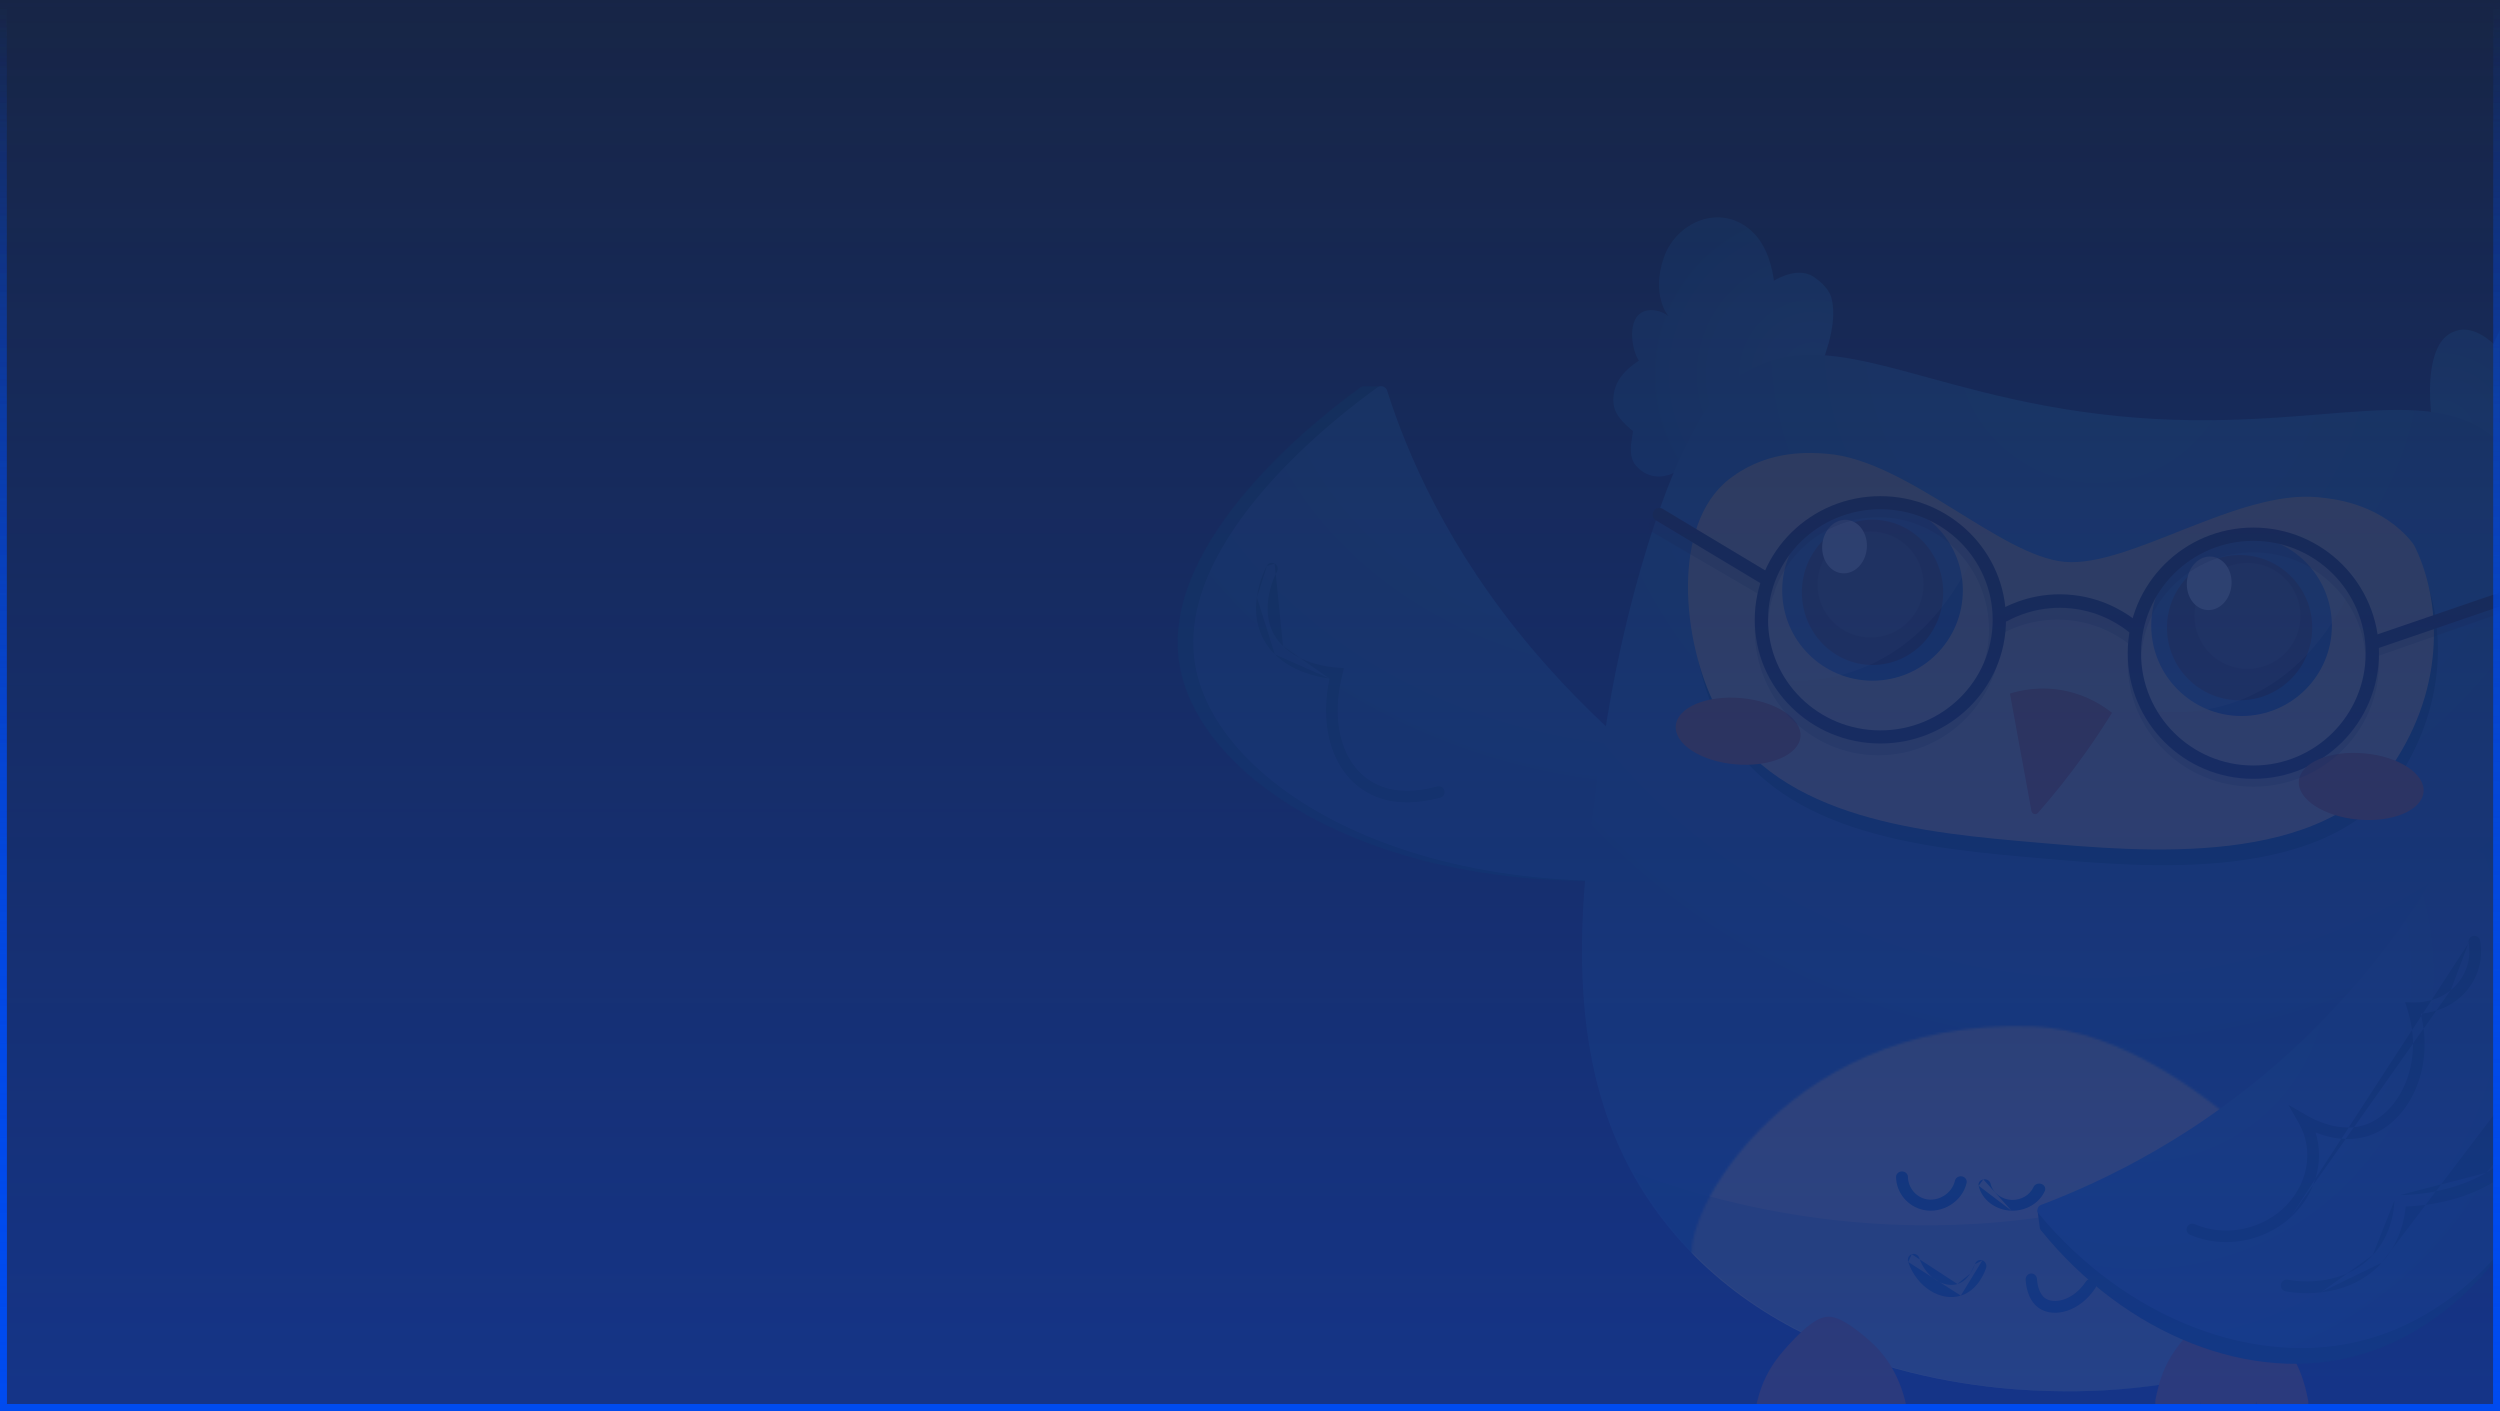 <svg width="1104" height="623" viewBox="0 0 1104 623" fill="none" xmlns="http://www.w3.org/2000/svg">
<rect width="1104" height="623" fill="#172546"/>
<rect opacity="0.4" width="1104" height="623" fill="url(#paint0_linear_887_12063)"/>
<mask id="mask0_887_12063" style="mask-type:alpha" maskUnits="userSpaceOnUse" x="0" y="0" width="1104" height="623">
<rect width="1104" height="623" fill="#172546"/>
</mask>
<g mask="url(#mask0_887_12063)">
<g opacity="0.1">
<path d="M602.199 170.562C602.38 170.547 602.555 170.547 602.729 170.562L610.631 170.656L606 175.5C615 203.012 632.693 243.696 668.895 286.83C701.737 325.964 737.713 352.699 763.374 369.179C766.057 373.571 768.739 377.964 771.421 382.357C632.09 408.757 530.29 351.906 520.782 293.208C511.892 238.321 583.945 183.122 600.796 171.056C601.195 170.773 601.639 170.613 602.082 170.562H602.199Z" fill="#005781"/>
<path d="M771.986 369.183C746.141 352.705 709.924 325.972 676.855 286.841C639.035 242.088 621.278 199.975 612.539 172.472C611.975 170.69 609.816 169.977 608.286 171.068C591.32 183.133 518.769 238.328 527.721 293.218C537.295 351.905 639.796 408.751 780.089 382.36C777.388 377.968 774.687 373.576 771.986 369.183Z" fill="url(#paint1_radial_887_12063)"/>
<path fill-rule="evenodd" clip-rule="evenodd" d="M562.892 248.886C564.129 249.565 564.584 251.121 563.907 252.361C563.662 252.81 560.985 257.926 560.093 264.556C559.207 271.14 560.1 278.922 566.553 285.299M562.892 248.886C561.654 248.207 560.102 248.663 559.425 249.903L562.892 248.886ZM559.425 249.903C559.035 250.617 556.041 256.364 555.031 263.872L559.425 249.903ZM555.031 263.872C554.014 271.426 554.985 281.058 562.967 288.945L555.031 263.872ZM587.12 299.648C581.289 298.888 570.684 296.569 562.967 288.946L562.967 288.945M587.12 299.648C584.402 312.709 585.423 324.528 589.567 333.862C594.031 343.917 602.099 350.997 612.688 353.407C617.102 354.415 624.767 355.237 636.016 352.266C637.38 351.906 638.194 350.506 637.835 349.138C637.476 347.771 636.078 346.955 634.714 347.315C624.305 350.064 617.477 349.249 613.821 348.413L613.819 348.413C604.93 346.39 598.099 340.485 594.234 331.779C590.348 323.029 589.438 311.361 592.73 298.015L593.454 295.082L590.449 294.847C586.278 294.522 574.452 293.102 566.553 285.299" fill="#005781"/>
<path d="M1079.17 212.299C1077.27 205.263 1067.69 168.495 1077.31 151.963C1079.6 148.035 1082.98 146.742 1082.98 146.742C1091.24 142.582 1099.74 150.518 1101.16 151.883C1102.72 147.911 1107.25 137.768 1116.07 133.201C1132.53 124.685 1146.54 139.148 1148.3 155.012C1150.23 172.416 1143.11 177.622 1143.11 177.622C1147.62 175.676 1152.5 178.304 1154.51 183.75C1156.5 189.166 1155.12 195.853 1151.24 199.418C1157.34 205.808 1159.55 215.704 1157.01 223.451C1155.09 229.31 1151.04 232.135 1149.55 233.049C1149.05 235.656 1147.4 242.931 1142.57 246.482C1135.77 251.47 1124.85 247.52 1118.2 234.698" fill="url(#paint2_radial_887_12063)"/>
<path d="M790.39 189.103C793.887 182.575 814.059 149.879 808.649 131.197C807.365 126.75 802.166 123.156 802.166 123.156C795.158 117.072 785.068 122.926 783.374 123.949C782.797 119.643 780.812 108.505 773.358 101.88C759.457 89.527 740.292 98.19 734.846 113.507C728.874 130.315 736.744 139.556 736.744 139.556C732.846 136.554 725.786 135.376 722.559 140.304C719.346 145.203 720.836 154.814 723.741 159.261C716.338 164.159 711.9 169.851 712.535 178.136C713.017 184.405 719.923 189.126 721.142 190.393C721.004 193.098 718.463 200.775 722.303 205.444C727.698 212.002 737.912 213.232 747.359 202.087" fill="url(#paint3_radial_887_12063)"/>
<path d="M1119.82 225.104C1132.36 278.247 1139.15 343.025 1128.5 414.619C1118.58 481.35 1109.75 514.076 1081.89 546.494C1021.76 616.457 924.18 614.636 907.866 614.329C890.229 614 794.181 612.208 737.152 542.26C683.531 476.487 697.739 390.326 709.863 316.275C718.637 262.707 739.807 189.314 762.994 170.059C802.956 136.866 844.315 174.791 935.653 183.786C1025.65 192.649 1076.93 163.872 1107.03 198.982C1111.13 203.757 1116.01 208.935 1119.82 225.097V225.104Z" fill="url(#paint4_radial_887_12063)"/>
<path d="M1067.85 247.802C1067.22 246.551 1064.39 243.523 1064.39 243.523C1050.28 228.935 1032.12 227.172 1025.3 226.506C990.042 223.082 942.046 257.576 913.564 255.052C885.082 252.528 843.908 210.148 808.597 207.324C801.768 206.776 783.581 205.32 767.123 217.208C765.965 218.005 764.456 219.147 762.822 220.676C739.454 242.535 745.052 293.731 761.136 322.372C787.428 369.193 852.445 374.805 901.466 379.04C947.066 382.976 1029.22 390.972 1060.09 342.052C1083.2 305.407 1078.26 268.418 1067.85 247.802Z" fill="#005781"/>
<path d="M1066.12 240.867C1065.48 239.616 1062.65 236.587 1062.65 236.587C1048.54 222 1030.38 220.236 1023.56 219.571C988.304 216.147 940.308 250.641 911.826 248.117C883.344 245.593 842.17 203.213 806.859 200.389C800.029 199.84 781.842 198.384 765.385 210.272C764.227 211.07 762.717 212.211 761.083 213.74C737.716 235.6 743.314 286.795 759.398 315.437C785.689 362.258 850.707 367.869 899.728 372.105C945.328 376.041 1027.48 384.037 1058.35 335.116C1081.47 298.471 1076.52 261.483 1066.12 240.867Z" fill="#FDDA8F"/>
<path d="M826.902 300.585C848.925 300.585 866.779 282.732 866.779 260.709C866.779 238.685 848.925 220.832 826.902 220.832C804.879 220.832 787.025 238.685 787.025 260.709C787.025 282.732 804.879 300.585 826.902 300.585Z" fill="#1B64A6"/>
<path d="M826.905 293.648C844.141 293.648 858.113 279.288 858.113 261.574C858.113 243.859 844.141 229.499 826.905 229.499C809.669 229.499 795.697 243.859 795.697 261.574C795.697 279.288 809.669 293.648 826.905 293.648Z" fill="#34282A"/>
<path opacity="0.15" d="M826.035 281.513C838.961 281.513 849.441 271.034 849.441 258.107C849.441 245.18 838.961 234.701 826.035 234.701C813.108 234.701 802.629 245.18 802.629 258.107C802.629 271.034 813.108 281.513 826.035 281.513Z" fill="white"/>
<path opacity="0.2" d="M782.316 299.933C780.784 296.823 771.51 277.141 780.497 255.093C787.701 237.408 802.095 229.391 806.124 227.32C811.155 224.667 820.444 220.703 832.429 220.835C855.663 221.093 870.661 236.524 873.718 239.803C871.368 246.03 856.134 284.495 817.203 296.868C803.517 301.215 791.097 301.009 782.316 299.933Z" fill="white"/>
<path d="M989.875 316.188C1011.9 316.188 1029.75 298.334 1029.75 276.311C1029.75 254.288 1011.9 236.435 989.875 236.435C967.851 236.435 949.998 254.288 949.998 276.311C949.998 298.334 967.851 316.188 989.875 316.188Z" fill="#1B64A6"/>
<path d="M989.004 309.252C1006.72 309.252 1021.08 294.892 1021.08 277.177C1021.08 259.463 1006.72 245.103 989.004 245.103C971.29 245.103 956.93 259.463 956.93 277.177C956.93 294.892 971.29 309.252 989.004 309.252Z" fill="#34282A"/>
<path opacity="0.15" d="M992.472 295.383C1005.4 295.383 1015.88 284.904 1015.88 271.977C1015.88 259.05 1005.4 248.571 992.472 248.571C979.546 248.571 969.066 259.05 969.066 271.977C969.066 284.904 979.546 295.383 992.472 295.383Z" fill="white"/>
<path opacity="0.2" d="M950.381 313.816C948.876 310.774 939.767 291.519 948.594 269.951C955.669 252.65 969.806 244.807 973.764 242.781C978.705 240.186 987.828 236.308 999.599 236.438C1022.42 236.69 1037.15 251.785 1040.15 254.993C1037.84 261.084 1022.88 298.714 984.645 310.817C971.202 315.07 959.005 314.868 950.381 313.816Z" fill="white"/>
<path fill-rule="evenodd" clip-rule="evenodd" d="M830.369 224.888C802.976 224.888 780.77 246.747 780.77 273.712C780.77 300.677 802.976 322.537 830.369 322.537C857.762 322.537 879.969 300.677 879.969 273.712C879.969 246.747 857.762 224.888 830.369 224.888ZM774.889 273.712C774.889 243.55 799.728 219.099 830.369 219.099C861.01 219.099 885.85 243.55 885.85 273.712C885.85 303.874 861.01 328.326 830.369 328.326C799.728 328.326 774.889 303.874 774.889 273.712Z" fill="#231F20"/>
<path fill-rule="evenodd" clip-rule="evenodd" d="M995.078 238.85C967.685 238.85 945.479 261.056 945.479 288.449C945.479 315.842 967.685 338.049 995.078 338.049C1022.47 338.049 1044.68 315.842 1044.68 288.449C1044.68 261.056 1022.47 238.85 995.078 238.85ZM939.598 288.449C939.598 257.808 964.437 232.969 995.078 232.969C1025.72 232.969 1050.56 257.808 1050.56 288.449C1050.56 319.09 1025.72 343.93 995.078 343.93C964.437 343.93 939.598 319.09 939.598 288.449Z" fill="#231F20"/>
<path fill-rule="evenodd" clip-rule="evenodd" d="M915.017 268.712C900.59 267.095 889.939 272.346 886.559 274.19C885.161 274.953 883.435 274.389 882.705 272.929C881.974 271.469 882.515 269.667 883.913 268.904C887.746 266.812 899.59 260.983 915.627 262.781L915.628 262.781C930.38 264.437 940.168 271.596 943.686 274.438C944.934 275.446 945.162 277.319 944.197 278.622C943.232 279.924 941.438 280.163 940.19 279.155C937.081 276.644 928.287 270.202 915.017 268.712" fill="#231F20"/>
<path fill-rule="evenodd" clip-rule="evenodd" d="M1130.14 255.754C1130.68 257.287 1129.86 258.958 1128.31 259.486L1049.27 286.554C1047.72 287.082 1046.04 286.267 1045.51 284.734C1044.98 283.201 1045.8 281.531 1047.34 281.003L1126.39 253.934C1127.93 253.406 1129.61 254.221 1130.14 255.754Z" fill="#231F20"/>
<path fill-rule="evenodd" clip-rule="evenodd" d="M730.223 225.738C731.055 224.336 732.859 223.878 734.252 224.715L782.121 253.477C783.514 254.314 783.969 256.129 783.137 257.531C782.305 258.933 780.501 259.391 779.108 258.554L731.239 229.793C729.846 228.955 729.391 227.14 730.223 225.738Z" fill="#231F20"/>
<path d="M1070.25 349.741C1070.97 341.66 1059.22 334.015 1044.01 332.666C1028.8 331.316 1015.89 336.774 1015.17 344.855C1014.45 352.936 1026.2 360.581 1041.41 361.931C1056.62 363.28 1069.53 357.823 1070.25 349.741Z" fill="#F36C21"/>
<path d="M795.09 325.342C795.807 317.261 784.059 309.616 768.849 308.266C753.639 306.917 740.728 312.374 740.011 320.455C739.294 328.537 751.043 336.182 766.253 337.531C781.462 338.881 794.373 333.423 795.09 325.342Z" fill="#F36C21"/>
<path d="M824.38 242.242C824.957 235.728 821.026 230.058 815.598 229.576C810.17 229.095 805.302 233.984 804.724 240.498C804.146 247.011 808.078 252.681 813.506 253.163C818.933 253.644 823.802 248.755 824.38 242.242Z" fill="white"/>
<path d="M985.417 258.46C985.995 251.947 982.063 246.277 976.635 245.795C971.207 245.313 966.339 250.203 965.761 256.716C965.183 263.23 969.115 268.9 974.543 269.382C979.97 269.863 984.839 264.974 985.417 258.46Z" fill="white"/>
<path d="M932.662 314.785C929.139 311.981 922.178 307.207 912.19 305.097C901.031 302.736 891.925 304.92 887.584 306.278C890.748 323.557 893.92 340.844 897.085 358.123C897.357 359.592 899.187 360.042 900.07 358.846C906.901 351.062 913.969 342.253 920.994 332.366C925.257 326.361 929.131 320.48 932.655 314.785H932.662Z" fill="#F36C21"/>
<mask id="mask1_887_12063" style="mask-type:luminance" maskUnits="userSpaceOnUse" x="747" y="453" width="306" height="165">
<path d="M897.741 453.292C783.624 448.944 737.325 547.25 748.868 557.713C753.72 562.113 769.384 579.952 798.778 593.121C836.186 609.883 869.334 615.148 892.086 617.084C923.905 619.789 992.956 617.326 1051.52 578.031C1061.32 571.461 975.815 456.262 897.734 453.292H897.741Z" fill="white"/>
</mask>
<g mask="url(#mask1_887_12063)">
<path d="M1119.82 225.103C1132.36 278.246 1139.15 343.024 1128.5 414.618C1118.58 481.349 1109.75 514.075 1081.89 546.493C1021.76 616.456 924.182 614.635 907.868 614.328C890.231 613.999 794.183 612.207 737.154 542.259C683.533 476.486 697.741 390.325 709.865 316.274C718.639 262.706 739.809 189.313 762.996 170.058C802.958 136.865 844.317 174.79 935.655 183.785C1025.65 192.648 1076.93 163.871 1107.03 198.981C1111.13 203.756 1116.01 208.934 1119.82 225.096V225.103Z" fill="#FDDA8F"/>
</g>
<g opacity="0.25">
<path fill-rule="evenodd" clip-rule="evenodd" d="M829.504 228.445C802.539 228.445 780.68 250.651 780.68 278.044C780.68 305.437 802.539 327.643 829.504 327.643C856.469 327.643 878.329 305.437 878.329 278.044C878.329 250.651 856.469 228.445 829.504 228.445ZM774.891 278.044C774.891 247.403 799.342 222.563 829.504 222.563C859.666 222.563 884.118 247.403 884.118 278.044C884.118 308.685 859.666 333.524 829.504 333.524C799.342 333.524 774.891 308.685 774.891 278.044Z" fill="#231F20"/>
<path fill-rule="evenodd" clip-rule="evenodd" d="M995.08 243.955C967.687 243.955 945.481 265.815 945.481 292.78C945.481 319.745 967.687 341.604 995.08 341.604C1022.47 341.604 1044.68 319.745 1044.68 292.78C1044.68 265.815 1022.47 243.955 995.08 243.955ZM939.6 292.78C939.6 262.617 964.439 238.166 995.08 238.166C1025.72 238.166 1050.56 262.617 1050.56 292.78C1050.56 322.942 1025.72 347.393 995.08 347.393C964.439 347.393 939.6 322.942 939.6 292.78Z" fill="#231F20"/>
<path fill-rule="evenodd" clip-rule="evenodd" d="M914.197 273.912C899.369 272.295 888.422 277.546 884.949 279.391C883.512 280.154 881.738 279.589 880.987 278.129C880.236 276.669 880.792 274.867 882.229 274.104C886.168 272.012 898.341 266.183 914.824 267.981L914.825 267.981C929.987 269.638 940.047 276.796 943.662 279.638C944.945 280.646 945.18 282.519 944.188 283.822C943.195 285.124 941.351 285.363 940.069 284.355C936.874 281.844 927.836 275.402 914.197 273.912" fill="#231F20"/>
<path fill-rule="evenodd" clip-rule="evenodd" d="M1128.42 259.219C1128.94 260.752 1128.13 262.423 1126.62 262.951L1049.19 290.019C1047.68 290.547 1046.03 289.732 1045.51 288.199C1044.99 286.666 1045.79 284.995 1047.3 284.467L1124.74 257.399C1126.25 256.871 1127.9 257.686 1128.42 259.219Z" fill="#231F20"/>
<path fill-rule="evenodd" clip-rule="evenodd" d="M728.502 230.916C729.345 229.538 731.174 229.087 732.586 229.911L782.109 258.771C783.521 259.594 783.982 261.379 783.139 262.757C782.295 264.136 780.467 264.586 779.054 263.763L729.532 234.903C728.12 234.079 727.658 232.295 728.502 230.916Z" fill="#231F20"/>
</g>
<path fill-rule="evenodd" clip-rule="evenodd" d="M917.095 526.099C918.44 525.668 919.884 526.394 920.32 527.72C921.786 532.172 925.438 535.44 929.779 536.303M917.095 526.099C915.75 526.529 915.013 527.953 915.45 529.279L917.095 526.099ZM915.45 529.279C917.451 535.357 922.504 540.008 928.77 541.252L915.45 529.279ZM946.942 528.72C948.18 529.394 948.63 530.93 947.946 532.15C944.102 539.017 936.299 542.744 928.771 541.253L928.77 541.252M946.942 528.72C945.704 528.047 944.147 528.49 943.464 529.71L946.942 528.72ZM943.464 529.71C940.637 534.759 934.995 537.335 929.78 536.303L943.464 529.71Z" fill="#005781"/>
<path fill-rule="evenodd" clip-rule="evenodd" d="M875.843 520.822C877.29 520.557 878.704 521.383 879.003 522.667C879.967 526.809 883.966 529.763 888.443 529.89L888.444 529.89C892.532 530.006 896.429 527.745 898.021 524.173C898.564 522.954 900.118 522.356 901.491 522.838C902.865 523.321 903.538 524.7 902.995 525.919C900.598 531.3 894.683 534.818 888.273 534.636M875.843 520.822C874.396 521.087 873.466 522.343 873.765 523.627L875.843 520.822ZM873.765 523.627C875.216 529.862 881.258 534.437 888.272 534.636L873.765 523.627Z" fill="#005781"/>
<path fill-rule="evenodd" clip-rule="evenodd" d="M839.879 517.304C841.327 517.282 842.52 518.354 842.543 519.697C842.63 524.644 846.201 528.634 850.541 529.559L850.542 529.559C855.771 530.675 861.926 527.297 863.321 521.36C863.63 520.047 865.027 519.214 866.442 519.501C867.857 519.787 868.754 521.083 868.446 522.396C866.469 530.807 857.624 536.064 849.366 534.301C842.483 532.834 837.422 526.773 837.299 519.776C837.276 518.433 838.43 517.326 839.879 517.304Z" fill="#005781"/>
<path fill-rule="evenodd" clip-rule="evenodd" d="M896.868 562.387C898.248 562.299 899.436 563.388 899.521 564.82C899.559 565.463 899.686 567.103 900.243 568.872C900.808 570.663 901.727 572.313 903.173 573.318C905.014 574.596 907.97 574.993 911.385 573.849C914.75 572.722 918.342 570.147 921.16 565.91C921.945 564.729 923.505 564.432 924.643 565.247C925.781 566.062 926.068 567.68 925.282 568.861C921.875 573.984 917.398 577.296 912.923 578.794C908.499 580.276 903.847 580.039 900.386 577.636L900.385 577.635C897.647 575.731 896.23 572.856 895.483 570.488C894.73 568.098 894.57 565.945 894.522 565.14C894.437 563.707 895.488 562.475 896.868 562.387Z" fill="#005781"/>
<path fill-rule="evenodd" clip-rule="evenodd" d="M844.22 553.871C845.567 553.373 847.049 554.098 847.531 555.491C850.749 564.795 858.91 568.727 864.408 567.026M844.22 553.871C842.874 554.369 842.172 555.902 842.654 557.294L844.22 553.871ZM842.654 557.294C846.554 568.571 857.112 574.876 865.895 572.156L842.654 557.294ZM875.434 556.57C876.786 557.054 877.502 558.579 877.034 559.977C876.835 560.57 876.013 562.949 874.316 565.485C872.627 568.009 869.922 570.907 865.897 572.155L865.895 572.156M875.434 556.57C874.082 556.087 872.607 556.827 872.139 558.225L875.434 556.57ZM872.139 558.225C872.005 558.626 871.366 560.482 870.057 562.437L872.139 558.225ZM870.057 562.437C868.74 564.405 866.895 566.254 864.409 567.025L870.057 562.437Z" fill="#005781"/>
<g style="mix-blend-mode:multiply" opacity="0.28">
<path d="M721.146 517.381C725.84 526.035 731.441 534.448 738.075 542.548C795.179 612.219 891.339 614.004 909.007 614.332C925.349 614.63 1023.05 616.444 1083.26 546.765C1111.15 514.475 1119.99 481.879 1129.93 415.412C1130.74 410.037 1131.44 404.697 1132.05 399.409C1112.63 425.42 1059.74 488.937 965.95 521.723C849.179 562.535 748.641 527.907 721.146 517.389V517.381Z" fill="#005781"/>
</g>
<path d="M983.776 576.273C988.768 575.893 995.41 580.77 1002.12 586.548C1015.58 598.139 1018.29 613.344 1019.32 618.741C1019.8 625.681 1015.39 631.473 1008.88 631.759C1002.11 632.058 996.115 626.157 996.427 618.902C994.189 632.461 985.164 639.745 979.844 638.538C975.172 637.478 971.146 629.345 971.669 619.202C970.674 628 962.935 632.848 957.485 631.283C953.422 630.113 951.054 624.27 951.911 617.673C953.248 611.786 954.934 602.213 964.33 591.389C971.299 583.352 978.268 576.69 983.769 576.265L983.776 576.273Z" fill="#F36C21"/>
<path d="M806.928 581.475C811.92 581.095 818.562 585.973 825.269 591.75C838.735 603.342 841.438 618.546 842.47 623.943C842.949 630.883 838.539 636.676 832.035 636.961C825.262 637.261 819.267 631.359 819.58 624.104C817.341 637.663 808.316 644.947 802.997 643.74C798.324 642.68 794.298 634.547 794.822 624.404C793.826 633.202 786.087 638.05 780.637 636.485C776.575 635.315 774.206 629.472 775.063 622.875C776.4 616.988 778.086 607.415 787.482 596.592C794.451 588.554 801.42 581.892 806.921 581.468L806.928 581.475Z" fill="#F36C21"/>
<path d="M1127.42 392.073C1111.32 388.159 1095.22 384.245 1079.12 380.338C1066.44 404.362 1044.92 438.442 1010.04 471.214C970.811 508.083 930.956 528.018 904.016 538.73L899.721 534.393L900.767 542.016C900.774 542.104 900.782 542.192 900.804 542.279V542.309H900.811C900.891 542.659 901.045 543.002 901.294 543.302C938.639 589.474 994.364 611.775 1041.71 598.433C1109.89 579.221 1159.09 486.549 1127.41 392.073H1127.42Z" fill="#005781"/>
<path d="M1082.51 373.403C1069.55 397.413 1047.52 431.461 1011.79 464.158C970.747 501.714 928.981 521.602 901.331 532.087C899.722 532.694 899.205 534.71 900.304 536.033C938.809 582.327 996.111 604.787 1044.71 591.577C1114.71 572.544 1165 479.933 1132.17 385.291C1115.62 381.331 1099.07 377.363 1082.51 373.403H1082.51Z" fill="url(#paint5_radial_887_12063)"/>
<path fill-rule="evenodd" clip-rule="evenodd" d="M1092.19 413.323C1093.58 413.066 1094.92 413.973 1095.18 415.348C1096.99 424.923 1093.31 434.843 1085.51 441.166L1085.5 441.167C1079.58 445.966 1073.02 447.295 1068.99 447.64C1075.22 472.318 1063.59 495.219 1046.64 501.333L1046.64 501.333C1039.73 503.823 1032.86 503.15 1027.43 501.699C1025.65 501.222 1024 500.656 1022.53 500.077C1026.65 513.202 1022.27 528.047 1011.17 537.905M1092.19 413.323C1090.8 413.579 1089.88 414.902 1090.14 416.278L1092.19 413.323ZM1090.14 416.278C1091.6 424.003 1088.63 432.077 1082.25 437.249L1090.14 416.278ZM1082.25 437.249C1075.44 442.764 1067.51 442.729 1065.72 442.676L1062.13 442.57L1063.19 445.959C1070.72 469.935 1059.35 491.351 1044.89 496.572C1039.3 498.584 1033.58 498.096 1028.77 496.808C1023.96 495.521 1020.23 493.486 1018.75 492.632L1010.56 487.905L1015.22 496.065C1022.18 508.228 1019.13 524.024 1007.75 534.136L1007.75 534.136C997.243 543.466 981.715 546.081 969.201 540.622C967.905 540.058 966.392 540.637 965.82 541.917C965.249 543.197 965.835 544.693 967.131 545.258C981.568 551.555 999.234 548.51 1011.17 537.905" fill="#005781"/>
<path fill-rule="evenodd" clip-rule="evenodd" d="M1115.11 474.153C1116.44 473.615 1117.96 474.247 1118.5 475.566C1122.46 485.193 1121.9 492.478 1120.99 496.777C1118.81 507.025 1111.36 515.901 1100.69 522.251C1090.53 528.293 1077.31 532.155 1062.38 532.843C1061.88 538.283 1059.9 548.697 1051.69 557.673M1115.11 474.153C1113.79 474.691 1113.15 476.197 1113.69 477.516L1115.11 474.153ZM1113.69 477.516C1117.2 486.044 1116.64 492.259 1115.91 495.712L1113.69 477.516ZM1115.91 495.712L1115.91 495.713L1115.91 495.712ZM1115.91 495.713C1114.11 504.166 1107.84 511.981 1098.02 517.826L1115.91 495.713ZM1098.02 517.826C1088.21 523.661 1075.03 527.417 1059.89 527.769L1098.02 517.826ZM1059.89 527.769L1057.45 527.826L1059.89 527.769ZM1057.45 527.826L1057.36 530.245L1057.45 527.826ZM1057.36 530.245C1057.21 533.955 1056.27 544.998 1047.85 554.205L1057.36 530.245ZM1047.85 554.205L1047.85 554.205L1047.85 554.205ZM1024.9 570.706C1016.59 571.648 1010.09 570.387 1009.27 570.215C1007.87 569.919 1006.98 568.55 1007.27 567.156C1007.57 565.763 1008.95 564.873 1010.35 565.169C1010.86 565.277 1016.76 566.437 1024.31 565.581C1031.85 564.726 1040.83 561.89 1047.85 554.205M1024.9 570.706C1033.22 569.762 1043.55 566.582 1051.69 557.673L1024.9 570.706Z" fill="#005781"/>
</g>
</g>
<rect x="1.5" y="1.5" width="1101" height="620" stroke="url(#paint6_linear_887_12063)" stroke-width="3"/>
<rect x="1.5" y="1.5" width="1101" height="620" stroke="url(#paint7_linear_887_12063)" stroke-width="3"/>
<defs>
<linearGradient id="paint0_linear_887_12063" x1="552" y1="0" x2="552" y2="623" gradientUnits="userSpaceOnUse">
<stop stop-color="#124CEB" stop-opacity="0"/>
<stop offset="1" stop-color="#124CEB"/>
</linearGradient>
<radialGradient id="paint1_radial_887_12063" cx="0" cy="0" r="1" gradientUnits="userSpaceOnUse" gradientTransform="translate(716.552 162.358) rotate(103.605) scale(200.323 251.853)">
<stop stop-color="#359BDC"/>
<stop offset="0.94" stop-color="#2174BB"/>
</radialGradient>
<radialGradient id="paint2_radial_887_12063" cx="0" cy="0" r="1" gradientUnits="userSpaceOnUse" gradientTransform="translate(1077.34 191.996) rotate(5.015) scale(96.707 95.674)">
<stop stop-color="#359BDC"/>
<stop offset="0.84" stop-color="#2174BB"/>
</radialGradient>
<radialGradient id="paint3_radial_887_12063" cx="0" cy="0" r="1" gradientUnits="userSpaceOnUse" gradientTransform="translate(800.652 165.377) rotate(5.146) scale(88.802 90.118)">
<stop stop-color="#359BDC"/>
<stop offset="0.82" stop-color="#2174BB"/>
</radialGradient>
<radialGradient id="paint4_radial_887_12063" cx="0" cy="0" r="1" gradientUnits="userSpaceOnUse" gradientTransform="translate(924.029 152.478) rotate(-174.93) scale(455.516 455.554)">
<stop stop-color="#359BDC"/>
<stop offset="0.7" stop-color="#2174BB"/>
</radialGradient>
<radialGradient id="paint5_radial_887_12063" cx="0" cy="0" r="1" gradientUnits="userSpaceOnUse" gradientTransform="translate(945.527 430.136) rotate(5.088) scale(206.341 207.077)">
<stop stop-color="#359BDC"/>
<stop offset="0.89" stop-color="#2174BB"/>
</radialGradient>
<linearGradient id="paint6_linear_887_12063" x1="552" y1="0" x2="552" y2="623" gradientUnits="userSpaceOnUse">
<stop stop-color="#004BEF" stop-opacity="0"/>
<stop offset="1" stop-color="#004BEF"/>
</linearGradient>
<linearGradient id="paint7_linear_887_12063" x1="552" y1="0" x2="552" y2="623" gradientUnits="userSpaceOnUse">
<stop stop-color="#004BEF" stop-opacity="0"/>
<stop offset="1" stop-color="#004BEF"/>
</linearGradient>
</defs>
</svg>
